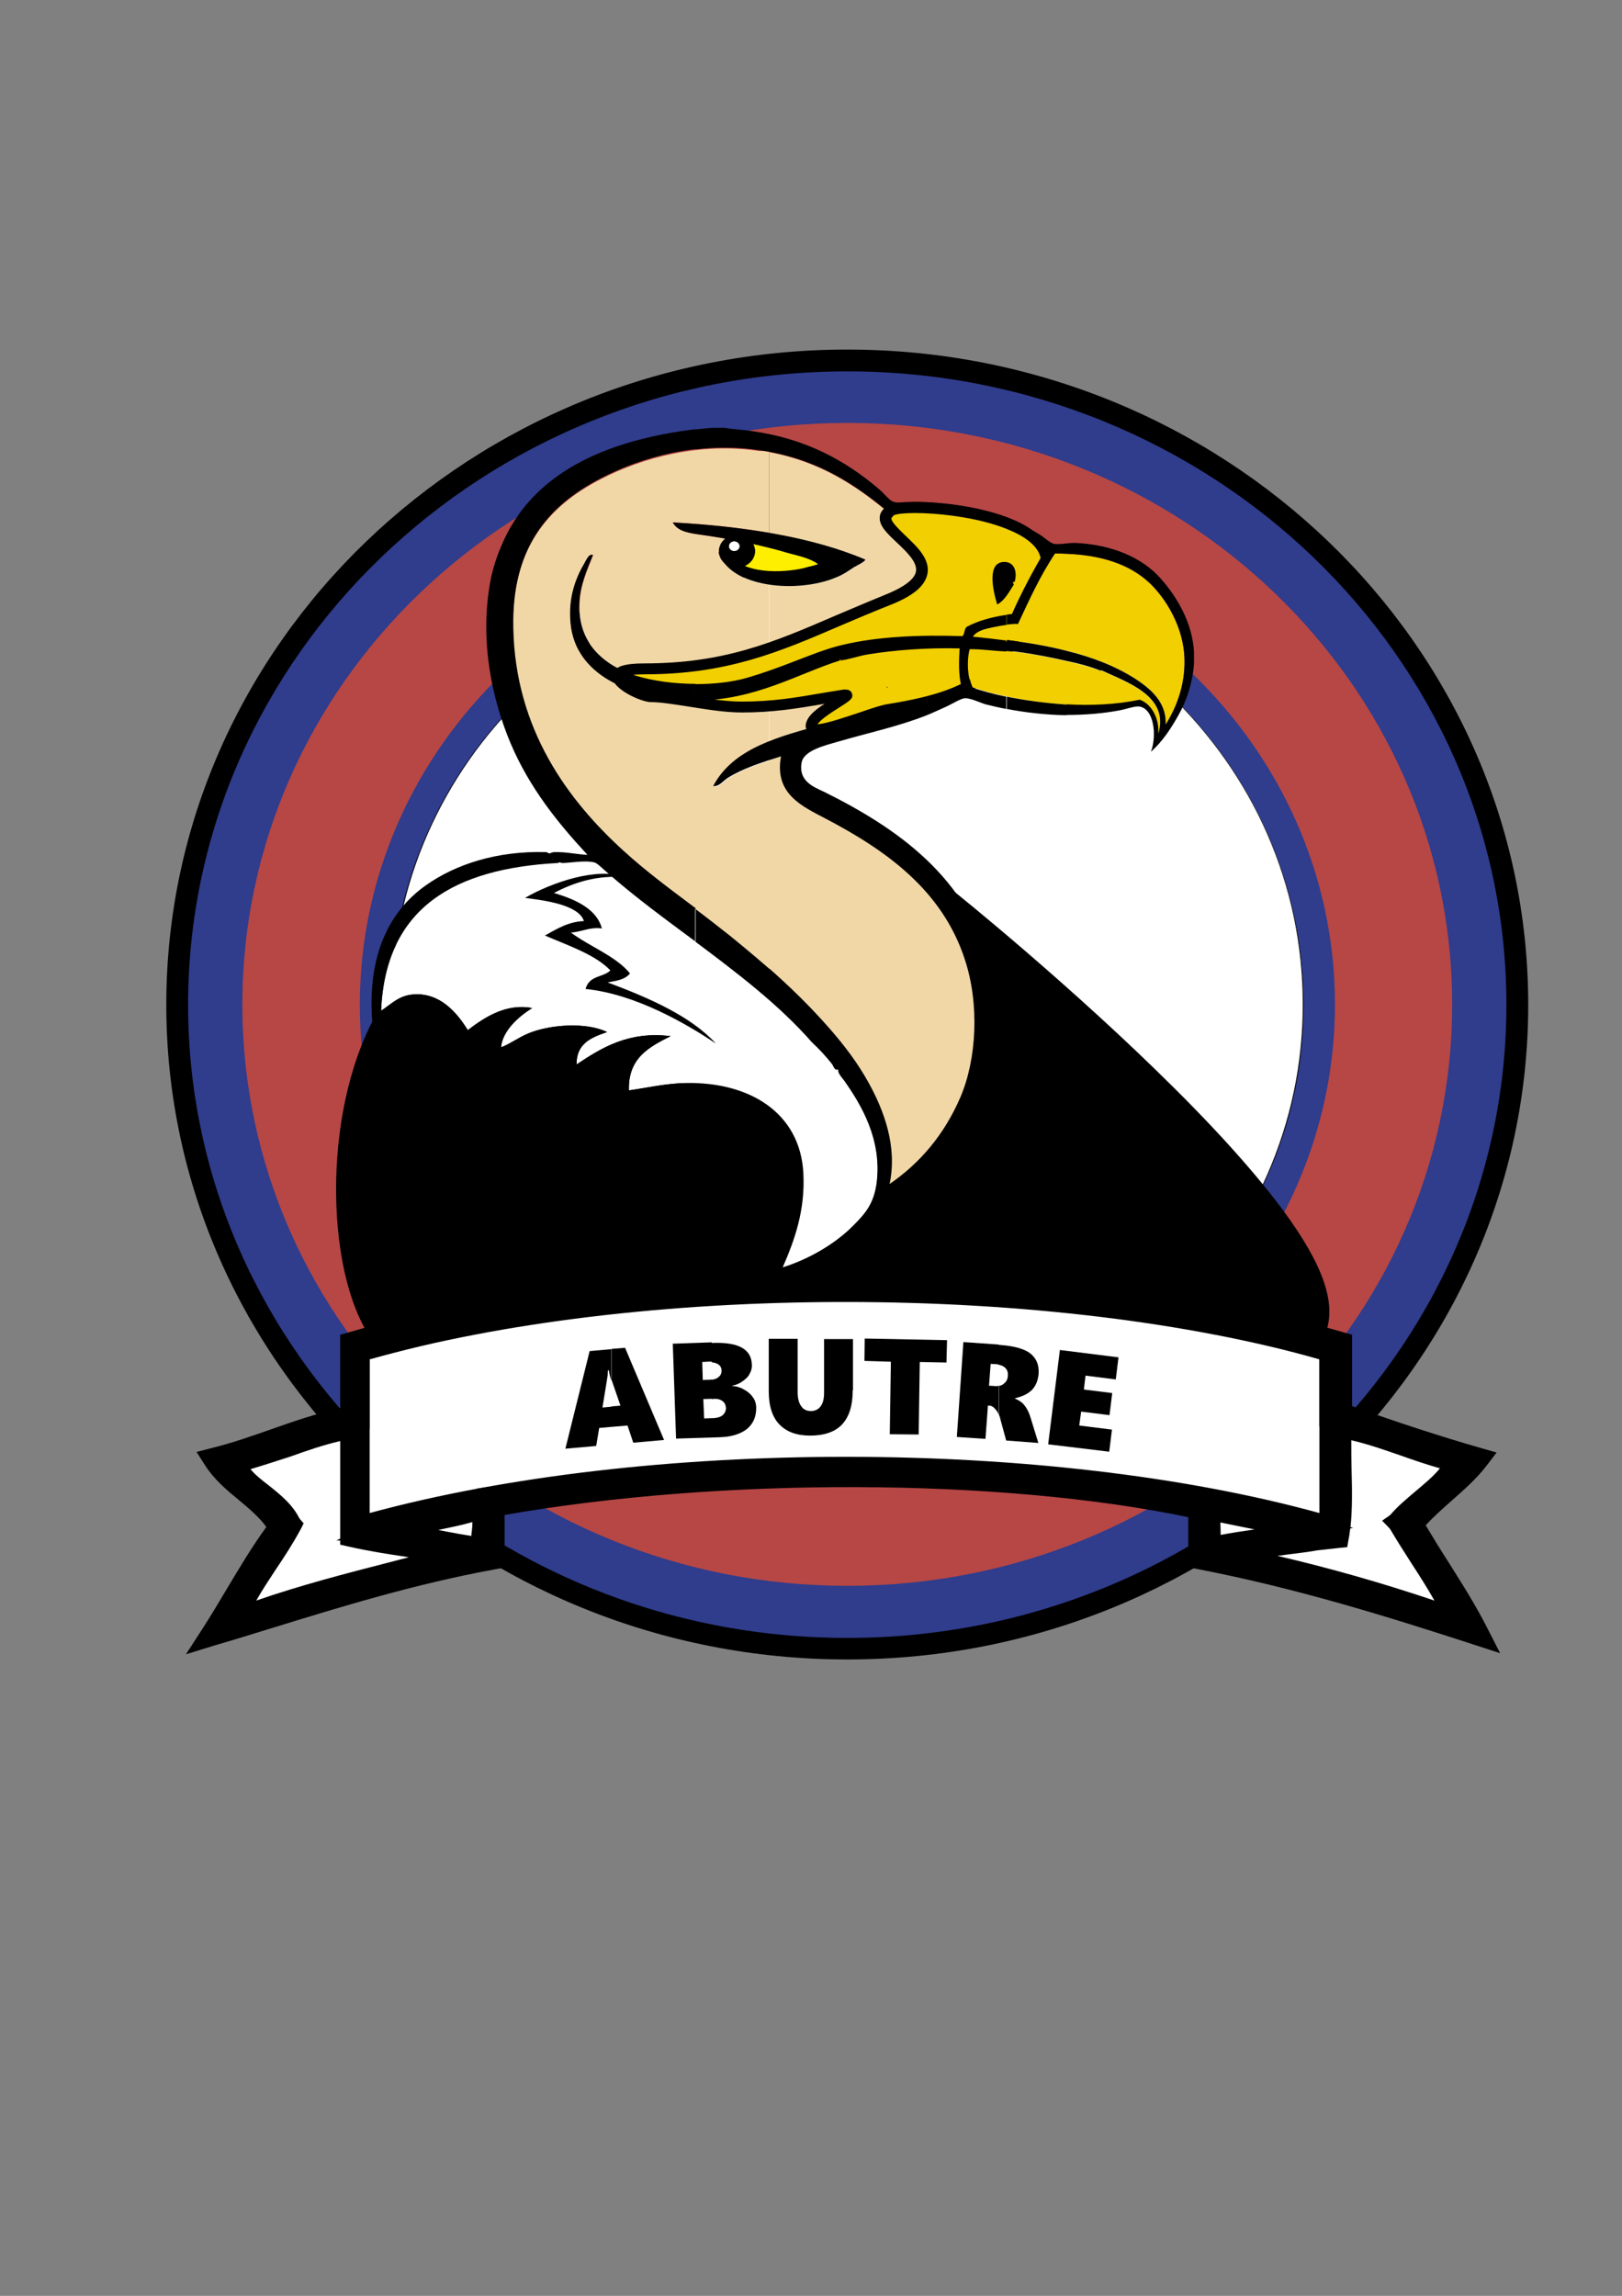 <?xml version="1.0" encoding="utf-8"?>
<!-- Generator: Adobe Illustrator 21.0.2, SVG Export Plug-In . SVG Version: 6.00 Build 0)  -->
<svg version="1.1" id="Camada_1" xmlns="http://www.w3.org/2000/svg" xmlns:xlink="http://www.w3.org/1999/xlink" x="0px" y="0px"
	 viewBox="0 0 595 842" style="enable-background:new 0 0 595 842;" xml:space="preserve">
<rect x="0" y="0" width="595" height="842" fill="#808080" stroke="none"/>
<style type="text/css">
	.st0{fill-rule:evenodd;clip-rule:evenodd;fill:#303C8C;}
	.st1{fill-rule:evenodd;clip-rule:evenodd;fill:#B64745;}
	.st2{fill-rule:evenodd;clip-rule:evenodd;fill:#FFFFFF;}
	.st3{fill-rule:evenodd;clip-rule:evenodd;}
	.st4{fill-rule:evenodd;clip-rule:evenodd;fill:#F1D7A6;}
	.st5{fill-rule:evenodd;clip-rule:evenodd;fill:#FEEE00;}
	.st6{fill-rule:evenodd;clip-rule:evenodd;fill:#F1CF00;}
</style>
<g>
	<g>
		<path class="st0" d="M310.8,132.2c135.7,0,245.8,105.8,245.8,236.3c0,130.4-110.1,236.2-245.8,236.2S65,498.8,65,368.5
			C65,238,175.1,132.2,310.8,132.2z"/>
		<path d="M310.8,608.6C173.1,608.6,61,500.9,61,368.5C61,236,173.1,128.2,310.8,128.2S560.6,236,560.6,368.5
			C560.6,500.9,448.6,608.6,310.8,608.6z M310.8,136.2C177.5,136.2,69,240.4,69,368.5c0,128,108.5,232.2,241.8,232.2
			s241.8-104.1,241.8-232.2C552.6,240.4,444.1,136.2,310.8,136.2z"/>
	</g>
	<path class="st1" d="M310.8,155.1c122.5,0,221.9,95.5,221.9,213.3c0,117.7-99.4,213.2-221.9,213.2c-122.5,0-221.9-95.5-221.9-213.2
		C88.9,250.7,188.3,155.1,310.8,155.1z"/>
	<path class="st0" d="M310.8,540.3c98.5,0,178.9-77.3,178.9-171.9c0-94.8-80.4-172-178.9-172S132,273.7,132,368.5
		C132,463.1,212.3,540.3,310.8,540.3z"/>
	<g>
		<path class="st2" d="M310.8,207.6c92.4,0,167.3,72,167.3,160.8c0,88.7-74.9,160.7-167.3,160.7c-92.3,0-167.3-72-167.3-160.7
			C143.6,279.6,218.5,207.6,310.8,207.6z"/>
		<path d="M310.8,529.3c-22.6,0-44.5-4.3-65.1-12.6c-19.9-8.1-37.8-19.7-53.2-34.5c-15.4-14.8-27.4-32-35.9-51.1
			c-8.7-19.8-13.2-40.9-13.2-62.6c0-21.7,4.4-42.8,13.2-62.7c8.4-19.2,20.5-36.4,35.9-51.2c15.4-14.8,33.3-26.4,53.2-34.5
			c20.6-8.4,42.5-12.6,65.1-12.6c22.6,0,44.5,4.3,65.1,12.6c19.9,8.1,37.8,19.7,53.2,34.5c15.4,14.8,27.4,32,35.9,51.2
			c8.7,19.8,13.2,40.9,13.2,62.7c0,21.7-4.4,42.8-13.2,62.6c-8.4,19.1-20.5,36.3-35.9,51.1c-15.4,14.8-33.3,26.4-53.2,34.5
			C355.3,525,333.4,529.3,310.8,529.3z M310.8,207.7c-22.5,0-44.4,4.2-65,12.6c-19.9,8.1-37.8,19.7-53.1,34.4
			c-15.4,14.8-27.4,32-35.8,51.1c-8.7,19.8-13.1,40.9-13.1,62.6c0,21.7,4.4,42.7,13.1,62.5c8.4,19.1,20.5,36.3,35.8,51
			c15.4,14.8,33.2,26.3,53.1,34.4c20.6,8.4,42.5,12.6,65,12.6c22.6,0,44.5-4.2,65.1-12.6c19.9-8.1,37.8-19.7,53.1-34.4
			c15.3-14.8,27.4-31.9,35.8-51c8.7-19.8,13.1-40.8,13.1-62.5c0-21.7-4.4-42.8-13.1-62.6c-8.4-19.1-20.5-36.3-35.8-51.1
			c-15.3-14.8-33.2-26.4-53.1-34.4C355.3,212,333.4,207.7,310.8,207.7z"/>
	</g>
	<g>
		<path class="st3" d="M344.2,332.7c29.5,23.6,233.1,193.5,77.3,157.7c-48.1-11-101.4-9.3-153.5-9.3c-38.2,0-81,15.8-108.9,15.8
			c-37.3,0-40.8-128.4,13-145.2c37.2-12.1,62.3,1.2,95.9,10.2C286.5,367,327.4,333.7,344.2,332.7z"/>
		<path d="M159,505c-16.9,0-29.7-17.4-34.1-46.6c-3.3-21.7-1.5-46.7,4.9-67c7.9-25.2,21.7-41.5,39.9-47.2c32.4-10.5,56.5-3.1,82,4.7
			c5.9,1.8,12,3.7,18.3,5.4c7.6,2,26-8,39.5-15.3c13.6-7.4,25.3-13.8,34.3-14.3l3.1-0.2l2.4,1.9c1.8,1.4,44.1,35.4,81.8,73
			c18.8,18.7,33,35,42.4,48.4c13.2,18.9,17,32.4,12.1,42.6c-9,18.5-41.9,13.3-65.9,7.8c-41.5-9.5-88-9.3-133-9.1
			c-6.2,0-12.5,0-18.7,0c-19.8,0-40.8,4.4-61.1,8.7C189.3,501.5,172.7,505,159,505z M201.5,355c-8.4,0-17.2,1.3-27,4.5
			c-9.1,2.9-21.6,11.5-29.5,36.8c-5.7,18.1-7.3,40.4-4.3,59.8c3,19.7,10.4,33,18.3,33c12,0,27.8-3.3,44.5-6.8c20.1-4.2,43-9,64.4-9
			c6.2,0,12.4,0,18.6,0c45.9-0.2,93.4-0.4,136.7,9.5c34.3,7.9,46.3,4.2,47.9,0.8c0.7-1.5,5.4-16.1-51.4-72.6
			c-32.2-32-67.7-61.4-77.8-69.6c-6,1.6-15.9,7-24.8,11.9c-18.4,10-37.5,20.4-51.3,16.7c-6.6-1.8-12.9-3.7-18.9-5.5
			C230.8,359.3,216.9,355,201.5,355z"/>
	</g>
	<g>
		<path class="st2" d="M86.2,594L177,568l1.4-18.5c96.3-14.2,184.5-12.7,265.1,4l0.4,17.4l90.4,23.3c-4.7-15.2-12.2-26.6-21.2-35.8
			c12-8.3,20.7-16,21.2-22.2L488,520.2v-24.8c-105.8-31.2-235.5-34.3-356.4,0v25.6l-45.4,15c-4.1,3.7,13.5,15.5,20.3,23.2
			C99.7,570.8,88.8,581.3,86.2,594z"/>
		<path d="M80.9,599.7l1.3-6.5c1.9-9.3,7.7-17.3,13.3-25c2.1-2.9,4.1-5.6,5.9-8.4c-1.9-1.9-4.4-4-6.7-6.1
			c-8.4-7.3-13.1-11.7-13.1-16.2c0-1.7,0.7-3.3,1.9-4.4l0.6-0.6l43.5-14.3v-25.8l2.9-0.8c116-33,246.8-33,358.6,0l2.9,0.8v24.9
			l46.6,15.9l-0.3,3.1c-0.6,6.3-6.4,13.1-19.2,22.4c8.8,9.8,15,21,19,34l2.1,6.8l-100.2-25.8l-0.4-17.2
			c-78.3-15.8-164.9-17.1-257.4-3.7l-1.4,18.1L80.9,599.7z M447.9,567.7l80.2,20.6c-4.1-10.3-10-19.3-17.8-27.2l-3.3-3.4l3.9-2.7
			c11.5-8,16.5-13.1,18.5-16.4L484,523.1v-24.6c-108.9-31.4-235.5-31.4-348.4,0V524l-45,14.8c2.1,2.5,6.5,6.3,9.4,8.8
			c3.5,3,7.1,6.2,9.5,8.9l1.9,2.2l-1.5,2.5c-2.4,4-5.2,7.9-7.9,11.7c-3.7,5.1-7.3,10-9.7,15.2l80.9-23.2l1.5-18.9l3.2-0.5
			c95.9-14.1,185.5-12.8,266.5,4l3.1,0.6L447.9,567.7z"/>
	</g>
	<g>
		<path class="st3" d="M465.8,564.2c5-0.8,9.9-1.7,14.5-3l-14.5-3.1v-3.7c7.6,1.8,15,3.7,22.2,5.8v-64.7c-7.1-2.1-14.5-4-22.2-5.8
			v-3.9c9,2.1,17.7,4.3,26.1,6.8v26.1c16.3,5.9,33,11.4,50.3,16.4c-7,9.2-17.1,15.1-24.2,24.2c7.8,13.8,16.9,26.3,24.2,40.5
			c-24.8-8.1-49.9-15.9-76.3-22.3V574c24,5.5,46.7,12.3,68.5,20c-6-13-14.3-23.7-21.2-35.8c6.4-7.5,18.5-14.3,21.2-22.2
			c-14.9-3.5-26.9-9.8-42.5-12.6c-0.6,13.2,1.2,28.9-0.9,40.6c-8.8,0.9-17.9,1.8-25.1,2.8V564.2z M443.6,568
			c7-1.7,14.8-2.6,22.2-3.7v2.7c-7.6,1-13.2,2.2-14.5,4c4.9,1,9.7,2.1,14.5,3.2v3.5c-8.6-2-17.2-4-26.1-5.7v-18.4
			c-75.1-16.3-182.2-14.8-258.8-0.9v19.3c-8.9,1.7-17.6,3.5-26.1,5.5v-3.5c4.8-1.3,9.7-2.6,14.5-3.9c-4.8-0.9-9.6-1.6-14.5-2.3V564
			c7.4,1.3,14.6,2.9,22.2,4c-1.2-4.4,2.3-13.2-1.9-14.5c-6.3,2.2-13.4,3.3-20.3,4.7v-3.8c92.8-21.2,218.5-21.3,311,0.1v3.7
			l-22.2-4.7C443.2,557.2,443.4,564.8,443.6,568L443.6,568z M465.8,485.8v3.9c-92.2-21.6-218.6-21.5-311-0.2v-3.7
			C247.8,464.5,372.7,464.6,465.8,485.8z M154.8,485.8v3.7c-8,1.9-15.8,3.8-23.2,6v64.7c7.4-2.1,15.2-4.1,23.2-5.9v3.8
			c-5.1,1.1-10.2,2.2-14.5,4c5,0.4,9.8,1.1,14.5,1.9v3.6c-8.9-1.3-17.9-2.5-26.1-4.5v-39.7c-15.8,2.7-27.5,9.2-42.6,12.6
			c1.7,8.9,16.1,13.5,20.3,23.2c-6.1,11.6-16.6,24-20.3,34.8c21.3-8.3,45.2-14,68.6-20.2v3.5c-26.8,6.6-51.7,14.8-77.3,22.5
			c8.5-13.1,15.8-27.3,25.1-39.6c-6-10.4-17.7-15-24.1-25.1c17.4-4.4,32.2-11.6,50.3-15.4v-27.1
			C137.1,490.1,145.8,487.8,154.8,485.8z"/>
		<path d="M68.2,606.7l5.9-9.1c3.1-4.8,6.1-9.8,9-14.7c4.6-7.7,9.3-15.6,14.6-22.9c-2.7-3.7-6.3-6.7-10-9.8
			c-4.5-3.7-9.2-7.6-12.6-13l-3-4.7l5.4-1.4c7.7-1.9,15.1-4.5,22.2-7c7.9-2.8,16.1-5.6,25.1-7.7v-26.9l2.9-0.8
			c104-30.6,261.1-30.6,365.4,0l2.9,0.8v26.2c16.8,6,32.4,11.1,47.4,15.4l5.6,1.6l-3.5,4.6c-3.8,5-8.4,9-12.8,12.9
			c-3.5,3.1-6.8,6-9.7,9.2c2.8,4.7,5.7,9.4,8.6,13.9c4.9,7.8,10,15.8,14.3,24.4l4.4,8.6l-9.2-3c-31.4-10.2-65.2-20.8-102-27.9
			l-3.2-0.6v-18.4c-69.4-14.4-171.4-14.7-250.8-0.8v12.8l2.3,0.4l-2.3,0.7v5.4l-3.3,0.6c-29.6,5.4-56.8,13.8-83.1,21.9
			c-6.5,2-13.2,4.1-19.8,6L68.2,606.7z M468.6,570.6c19.3,4.5,38.3,9.9,57.6,16.4c-2.6-4.6-5.4-9-8.4-13.6
			c-2.7-4.2-5.5-8.6-8.2-13.2l-1.4-2.5l1.8-2.1c2.6-3.1,6.1-6,9.4-8.8c3.2-2.7,6.6-5.5,8.8-8.3c-4.9-1.4-9.6-3-14.1-4.6
			c-6.1-2.1-12-4.2-18.4-5.7c0,3.6,0,7.4,0.1,11c0.2,7.1,0.3,14.4-0.4,20.9l1,0.2l-1.1,0.3c-0.2,1.3-0.3,2.7-0.6,3.9l-0.5,2.9
			l-3,0.3c-2.7,0.3-5.4,0.6-8.1,0.9C478.9,569.4,473.5,569.9,468.6,570.6z M91.9,538.8c1.6,2,4,3.9,6.6,5.9c4.4,3.5,9.3,7.4,11.7,13
			l0.8,1.8l-0.9,1.7c-2.6,4.8-5.8,9.8-9,14.5c-2.5,3.8-5,7.6-7.1,11.3c15.8-5.5,32.7-9.9,49.1-14.1c2.3-0.6,4.6-1.2,6.9-1.8
			c-7.5-1.1-15.1-2.3-22.1-3.9l-3.1-0.7v-1.5l-1.4-0.1l1.4-0.6v-35.8c-6.4,1.5-12.2,3.5-18.3,5.7C101.8,535.7,97,537.3,91.9,538.8z
			 M160.8,561.1c1,0.2,2,0.4,3,0.6c3,0.6,6,1.1,9.1,1.6c0-0.6,0.1-1.2,0.2-1.9c0.1-0.9,0.2-2.2,0.2-3.2
			C169.2,559.4,165,560.2,160.8,561.1z M447.4,558.3c0,1.5,0,3.2,0,4.7c4-0.8,8.1-1.4,12.2-2c0.2,0,0.4-0.1,0.6-0.1L447.4,558.3z
			 M135.6,498.5v56.4c101.1-27.5,248.6-27.5,348.4,0v-56.4c-47.7-13.5-109.3-21-173.8-21c-0.1,0-0.2,0-0.4,0
			C245.3,477.5,183.6,485,135.6,498.5z"/>
	</g>
	<path class="st4" d="M371.9,214.4c-0.8-1.4,0.2-0.9,0.3-1c1.2-3.8-0.2-7.1-3.4-7.3c-0.1,0-0.3,0-0.4,0v-12.6
		c5.6,2.2,10.7,4.9,15,8.2c-4.6,7.8-8.4,15.1-12.2,23.4c-0.9,0.1-1.9,0.2-2.8,0.4v-5.9C369.7,218.1,370.7,216.2,371.9,214.4z
		 M368.3,206.2c-6.5,0.1-4,10.4-2.5,15.6c1-0.5,1.8-1.2,2.5-2.1v5.9c-5.2,0.8-9.8,2.2-13.7,4.2c-0.9,0.8-0.7,2.5-1.5,3.4
		c-15.6-0.6-31,0.1-44,3.2c-6,1.4-11.9,3.8-17.6,6c-3.2,1.2-6.3,2.4-9.4,3.5v-31.5c8.3,1.2,17.5,0.3,24.3-2.4
		c3.2-1.2,5.5-3.1,8.3-4.8c-1,0.6,2.7-1.3,2.7-1.9c-10.6-4.5-22.5-7.6-35.3-9.8v-29.7c18.3,3.5,31.2,11.7,43.8,22.2
		c15.7-0.8,30.4,1.1,42.4,5.6V206.2L368.3,206.2z M282.2,355.2v-76.4c1.4-0.5,3-0.9,4.5-1.4c-2.6,13.9,8,18.4,16.5,22.9
		c21.7,11.4,42.8,26,51,51.8c5.3,16.3,4.3,36.3-1.7,50.3c-5.9,13.8-14.8,24.3-26.2,32c3-14-2.1-27.2-7.6-37.2
		c-4.2-7.6-9-13.8-14.3-19.9C297.4,369.3,289.9,362,282.2,355.2L282.2,355.2z M282.2,271.8c6.3-2.5,13.5-4.4,20.4-6.3
		c17.1-4.6,35.9-6.7,50.1-13.8c-1.2-4-0.9-9.8-0.7-13.9c-11.9-0.3-23.9,0.6-33.6,2.2c-3.7,0.6-7,1.9-10,2.2c0.1,0-0.9-1.1-0.2,0
		c-8.4,2.7-16.7,6.7-26.1,9.9V271.8L282.2,271.8z M282.2,209.4c6.1,0.4,12.7-0.6,18-2.5c-3-2.2-7.1-3-11.1-4.1
		c-2.2-0.6-4.5-1.3-6.9-1.9V209.4z M282.2,165.7v29.7c-11.2-1.9-23-3.2-35.4-3.8c1.8,3.3,5.8,3.9,10.9,4.6
		c8.5,1.2,16.8,2.7,24.4,4.7v8.5c-4.8-0.3-9.4-1.4-12.7-3.7c-1.9-1.3-2.7-3.7-5.8-3.1c2.3,6.8,9.9,10.6,18.6,11.9v31.5
		c-2.7,0.9-5.5,1.8-8.1,2.6c-12.2,3.5-29.4,3-40.8-0.7c-11.9-3.8-21.3-12.2-20.7-26.3c0.2-6.8,2.7-12.2,5-18c-1.5-0.5-2.4,1.8-3.1,3
		c-3.3,5.6-6,12.7-5.1,22.1c1.8,18.9,21.3,27.2,42.6,28.2c11.5,0.6,21.3-1.7,30.2-4.7v19.8c-8.8,3.5-16.3,8.4-20.5,16.5
		c2.4,0.2,3.7-2,5.5-3.1c4.4-2.7,9.5-4.7,15-6.4v76.4c-4.7-4.1-9.4-8.1-14.3-12c-13.2-10.7-27.2-20-39.4-31.1
		c-20-18.2-39.6-44.3-40.3-81.6c0-0.3,0-0.5,0-0.7v-2.3c0.3-26.6,12.5-41.8,32.1-51.9c15.4-8,36.4-13.6,58.1-10.4
		C279.6,165.3,280.9,165.5,282.2,165.7z"/>
	<g>
		<path class="st5" d="M271.1,206.7c3.4,2.1,15.6,5.1,19.5,3.2c1.2-0.6,4-1.3,5.2-1.7c2.2-0.7,8.6-1.3,3-3.6
			c-6.2-2.4-12.1-5.9-19.9-5.9c-1.4,0-3.6,0.2-5-0.1c-1.1-0.4-0.9,0.6-0.9,1.3C273,200.6,268.5,206.5,271.1,206.7z"/>
		<path d="M287,210.6c-5.2,0-13.2-2.1-15.9-3.8c-0.4,0-0.7-0.2-0.8-0.4c-0.5-0.9,0.8-3.2,1.8-4.9c0.4-0.7,0.8-1.5,0.8-1.7
			c0-0.1,0-0.2,0-0.2c0-0.5,0-0.9,0.3-1.1c0.2-0.1,0.4-0.1,0.8,0c1,0.3,2.5,0.2,3.7,0.2c0.4,0,0.8,0,1.2,0c6.2,0,11.2,2.2,16,4.3
			c1.3,0.5,2.6,1.1,3.9,1.6c1.7,0.7,2.4,1.2,2.4,1.8c-0.1,0.8-1.9,1.2-3.7,1.6c-0.6,0.1-1.2,0.3-1.7,0.4c-0.4,0.2-1.1,0.4-1.9,0.6
			c-1.2,0.4-2.6,0.8-3.3,1.1C289.8,210.4,288.5,210.6,287,210.6z M273.5,198.6c-0.1,0-0.2,0-0.2,0.1c-0.2,0.1-0.2,0.6-0.2,1
			c0,0.1,0,0.2,0,0.2c0,0.2-0.3,0.8-0.9,1.8c-0.9,1.5-2.2,3.8-1.7,4.6c0.1,0.2,0.3,0.3,0.6,0.3l0.1,0c3.5,2.2,15.5,5.1,19.4,3.2
			c0.7-0.4,2.1-0.8,3.3-1.1c0.7-0.2,1.4-0.4,1.9-0.6c0.4-0.1,1-0.3,1.7-0.4c1.5-0.3,3.4-0.8,3.5-1.4c0-0.3-0.3-0.8-2.2-1.6
			c-1.3-0.5-2.6-1.1-3.9-1.6c-4.8-2.1-9.8-4.3-16-4.3c-0.3,0-0.8,0-1.2,0c-1.3,0-2.8,0.1-3.8-0.2
			C273.8,198.6,273.6,198.6,273.5,198.6z"/>
	</g>
	<path class="st3" d="M263.6,202.6c3.2-0.6,3.9,1.8,5.8,3.1c7.7,5.2,21.3,4.5,30.7,1.2c-3-2.2-7.1-3-11.1-4.1
		c-9.4-2.8-20.2-5-31.3-6.6c-5.1-0.7-9.1-1.3-10.9-4.6c26.6,1.5,50.9,5.3,70.6,13.6c0,0.6-3.7,2.6-2.7,1.9c-2.7,1.7-5.1,3.6-8.3,4.8
		C292.5,217.6,268,215.7,263.6,202.6z"/>
	<g>
		<path class="st6" d="M325.9,187.9c-8.2,7.1,31.9,19.4-0.8,32.3c-32,12.7-51.6,25.1-88.8,25.1c-21,0-2.2,10.2,2.3,10.2
			c8.1,0,22,3.8,33.4,3.8c14,0,24.1-2.3,37.5-4.4c5.1-0.8-9.5,5.5-11.7,10.1c-3.7,7.3,21.2-3.7,28.2-4.9c35.7-5.8,43-14.5,56.8-49.2
			C392.4,186.9,327.4,183.1,325.9,187.9z"/>
		<path d="M299.7,269.5c-1.6,0-2.7-0.4-3.4-1.2c-0.5-0.6-1.3-2-0.2-4.2c0.9-2,3.3-4,6.4-6c-0.2,0-0.4,0.1-0.5,0.1
			c-10,1.7-18.6,3.1-29.9,3.1c-6.3,0-13.4-1.2-19.7-2.2c-5.2-0.8-10.1-1.6-13.7-1.6c-3.2,0-14.1-4.6-14.1-9.4c0-1,0.5-2.9,3.5-3.9
			c1.9-0.6,4.6-0.9,8.2-0.9c29.4,0,47.4-7.7,70.1-17.5c5.7-2.4,11.5-4.9,17.9-7.5c7.1-2.8,11.2-5.8,11.7-8.7c0.6-3.4-3.4-7.2-7-10.6
			c-3.4-3.2-6.4-6-6.3-9.1c0-0.9,0.3-2.1,1.5-3.3c0.8-1.2,2.5-1.7,3.9-2c9.6-1.9,44.1,0.8,54.5,13.4c3.3,4,4,8.6,2,13.6
			c-13.9,34.9-21.4,44.5-58.3,50.5c-2,0.3-5.8,1.6-9.8,3C308.2,267.9,303,269.5,299.7,269.5z M310.2,252.9c0.8,0,1.9,0.2,2.3,1.4
			c0.7,1.8-0.8,2.7-4.2,4.9c-2.5,1.6-7.1,4.4-8.4,6.4c3-0.1,10.9-2.8,15.4-4.3c4.4-1.5,8.2-2.8,10.5-3.1c35.1-5.7,41.8-14.2,55.3-48
			c1.8-4.5,0.6-8.3-3.6-11.7c-12.5-10-45.1-11.7-49.7-9.5l0,0.1l-0.4,0.4c-0.4,0.4-0.4,0.6-0.4,0.7c0,1.3,2.8,3.9,5,6.1
			c4.3,4.1,9.3,8.7,8.2,14.2c-0.9,4.5-5.4,8.2-14.2,11.6c-6.3,2.5-12.2,5-17.8,7.4c-22.3,9.6-41.5,17.8-71.7,17.8
			c-5.3,0-7.1,0.7-7.7,1c1,1.8,7.5,5.2,10,5.2c3.9,0,9,0.8,14.3,1.7c6.1,1,13.1,2.1,19.1,2.1c11,0,19.4-1.4,29.2-3.1
			c2.6-0.4,5.2-0.9,8-1.3C309.5,252.9,309.8,252.9,310.2,252.9z"/>
	</g>
	<path class="st6" d="M357,233.4c1.4-2.2,4.4-2.7,7.1-3.4c2.7-0.6,6-1.2,9.3-1.2c4.2-8.9,8.1-17.6,13.6-25.8
		c14.4,0,26.4,3,34.8,10.9c6.1,5.9,11.7,15.4,12.6,25.8c0.9,10.5-2.5,19.3-6.8,26c0.4-8.4-5.9-13.3-11.2-16.8
		C400.6,238.9,380,235.5,357,233.4z"/>
	<path class="st6" d="M424.9,269.2c0.4-5.3-2.2-10.7-6.8-12.5c-20.5,4.2-44.5,0.8-61.3-4.6c-1.7-3.7-2.2-9.5-0.9-14.1
		c4.5-0.1,9.1,0.6,13.6,0.8c3.5,0.1,12.7,1.7,18.2,2.9c5.5,1.2,11,2.4,16.1,4.4c0.5,0.1-0.3-0.9,0.2-0.2
		C413,250.2,429.1,255.2,424.9,269.2z"/>
	<path class="st2" d="M287.1,464.8c4.5-10.3,8.3-21,7.6-34.6c-1.2-22.2-19.9-33.5-43.1-33c-7.4,0.1-14.5,1.8-20.9,2.7
		c-0.4-12,7.5-16,15.3-19.9c-15.4-1.9-25.4,4.3-34.5,10.4c-0.1-7.8,5.5-9.9,11.2-11.9c-7.8-3.8-21.2-2.7-28.9,0.5
		c-3.8,1.6-6.8,4-10,5.1c0.5-6,6.3-11.2,11.4-14.4c-9.8-1.9-17.8,3.7-23.6,8.1c-4-6.4-10.2-13.8-19.9-13.1c-5.3,0.4-8.1,3.5-11.9,6
		c1.6-38.1,27.2-52.2,64.9-54.2c0.6,0.1-0.3-0.9,0.3-0.2c0.3-0.1,1.1,0.2,1.2,0.2c2.9,0,8.4-1.2,11.9-0.2c1.2,0.3,3.5,2.7,5.1,4.1
		c24,21,54,38.2,74.7,61.8c2.4,2.2,5.2,5.2,7.4,8c0.6,0.7,1.1,2.7,2.2,1.9c-0.1,1.6,1.3,2.9,2.2,4.1c6.3,8.9,13.9,21.5,12,37.4
		c-1,7.8-4.1,11.4-8.8,16.1C306.1,456.4,296.7,461.8,287.1,464.8z"/>
	<path class="st3" d="M438,239.1v4.2v0.1c-0.5,7.1-2.8,13.7-5.6,18.7c-2.8,5-5.9,9.8-10.2,13.6c2.2-5.8,1.2-15.8-4.3-16.6
		c-1.6-0.2-4.5,0.9-7.1,1.4c-6.3,1.2-12.9,1.7-19.5,1.7v-3.9c9,0.5,18.2,0.1,26.8-1.7c4.6,1.7,7.2,7.2,6.8,12.5
		c4.2-14-11.9-19-20.9-23.3c-0.5-0.7,0.3,0.4-0.2,0.2c-4-1.6-8.1-2.7-12.5-3.6v-3.7c9.3,2.3,17.7,5.5,25.1,10.2
		c5.3,3.5,11.6,8.4,11.2,16.8c4.2-6.7,7.6-15.5,6.8-26c-0.9-10.4-6.5-19.9-12.6-25.8c-7.5-7.1-17.9-10.3-30.5-10.8v-3.8
		c1-0.1,2-0.2,3-0.2c13.5,0.6,24.7,5.3,31.6,13.2C431.9,219.1,437.4,228.5,438,239.1z M391.3,199.3v3.8c-1.4-0.1-2.9-0.1-4.3-0.1
		c-5.5,8.1-9.4,16.8-13.6,25.8c-1.4,0-2.8,0.1-4.1,0.3v-3.7c0.6-0.1,1.2-0.1,1.9-0.2c3.7-8.3,7.6-15.6,12.2-23.4
		c-4-3.1-8.8-5.8-14-7.8v-3.8c4.2,1.6,8.1,3.5,11.6,5.6c2,1.2,4.2,3.4,5.8,3.7C388.1,199.6,389.7,199.5,391.3,199.3L391.3,199.3z
		 M391.3,238.7v3.7c-1.2-0.3-2.4-0.5-3.6-0.8c-5.5-1.2-14.7-2.8-18.2-2.9h-0.2v-4C377,235.7,384.4,236.9,391.3,238.7L391.3,238.7z
		 M391.3,258.4v3.9c-7.6-0.1-15.3-1-22-2.3v-4.5C376.2,256.9,383.7,257.9,391.3,258.4z M312.8,449.7c4.7-4.7,7.8-8.3,8.8-16.1
		c1.9-15.8-5.7-28.5-12-37.4c-0.9-1.2-2.2-2.5-2.2-4.1c-1.2,0.8-1.7-1.2-2.2-1.9c-2.2-2.8-5-5.8-7.4-8
		c-12.1-13.8-27.4-25.4-42.8-36.9v-12c4.3,3.2,8.6,6.6,12.8,9.9c12.8,10.4,25.3,21.2,36.4,34.1c5.3,6.2,10.2,12.3,14.3,19.9
		c5.5,9.9,10.6,23.1,7.6,37.2c11.4-7.8,20.3-18.3,26.2-32c6-14,7-34.1,1.7-50.3c-8.3-25.8-29.3-40.4-51-51.8
		c-8.5-4.5-19.1-9-16.5-22.9c-7.1,2.2-13.9,4.4-19.4,7.8c-1.8,1.1-3.2,3.3-5.5,3.1c7.4-14,24.2-18.2,41-22.8
		c17.1-4.6,35.9-6.7,50.1-13.8c-1.2-4-0.9-9.8-0.7-13.9c-11.9-0.3-23.9,0.6-33.6,2.2c-3.7,0.6-7,1.9-10,2.2c0.1,0-0.9-1.1-0.2,0
		c-15.6,4.9-31.2,14.7-53.1,14.7v-6c6.6,0,13.3-0.7,18.9-2.3c5.8-1.7,11.6-3.8,17.5-6.1c5.8-2.2,11.6-4.6,17.6-6
		c13-3.1,28.4-3.7,44-3.2c0.8-0.9,0.6-2.6,1.5-3.4c4.1-2.2,9.1-3.6,14.6-4.4v3.7c-1.8,0.2-3.6,0.6-5.2,0.9c-2.7,0.6-5.7,1.2-7.1,3.4
		c4.2,0.4,8.3,0.9,12.2,1.4v4c-4.5-0.1-9-0.9-13.4-0.8c-1.2,4.6-0.7,10.4,0.9,14.1c3.8,1.2,8,2.4,12.5,3.3v4.5
		c-2.7-0.5-5.2-1.1-7.6-1.7c-2-0.6-5.7-2.4-7.6-2.2c-1.6,0.1-4.8,2.2-7.1,3.2c-2.5,1.1-5.2,2.4-7.3,3.2c-10.3,4-20.7,6.2-32.1,9.5
		c-4.8,1.4-12.4,3.2-13.3,7.5c-1.4,6.9,4.3,9.1,8.2,10.9c26.6,13.2,53.1,31.5,60.8,64.4c2.2,9.5,2.6,21,1.2,30.2
		c-4,26.4-18.6,42.6-36.7,54.9c-1.7,1.2-3.7,1.8-5.3,3.2c-1.5,1.3-2.8,3.3-4.1,4.8c-10.4,12-21.8,19.2-39.3,24.6
		c5.7-12.8,15.9-34.4,8.5-51.7c-0.9-2.1-2.4-3.9-2.7-5.8c-3.3-2.4-5.9-5.8-10.2-8c-4.2-2.2-9.4-3.3-15-3.9c-1.6-0.2-3.1-0.3-4.6-0.3
		v-5.3c21.5,0.6,38.4,11.9,39.6,33c0.7,13.5-3.1,24.3-7.6,34.6C296.7,461.8,306.1,456.4,312.8,449.7L312.8,449.7z M369.3,190.1v3.8
		c-12.2-4.8-27.2-6.8-43.3-6c-13.4-11.2-27.2-19.9-47.5-22.8c-8-1.2-15.8-1.2-23.3-0.3v-7.3c2.1-0.2,4.2-0.5,6.3-0.6h4.4
		c2.3,0.5,6.8,0.7,9.9,1.2c19.6,2.7,34.1,10.7,46.2,20.9c2.7,2.2,4.2,4.7,6,5.1c2.5,0.6,5.8-0.1,8.8,0
		C348.9,184.5,359.8,186.6,369.3,190.1z M255.1,345.3c-10.9-8.1-22-16.2-31.9-24.9c-1.7-1.4-4-3.8-5.1-4.1c-3.5-0.9-9,0.2-11.9,0.2
		c-0.1,0-0.9-0.3-1.2-0.2c-0.6-0.7,0.3,0.4-0.3,0.2c-37.7,2-63.3,16.1-64.9,54.2c3.8-2.5,6.6-5.7,11.9-6c9.7-0.7,16,6.7,19.9,13.1
		c5.8-4.4,13.8-9.9,23.6-8.1c-5.1,3.2-10.9,8.4-11.4,14.4c3.2-1.2,6.2-3.5,10-5.1c7.7-3.2,21.1-4.3,28.9-0.5
		c-5.7,1.9-11.3,4.1-11.2,11.9c9.1-6.1,19.1-12.3,34.5-10.4c-7.8,4-15.6,7.9-15.3,19.9c6.4-0.9,13.5-2.5,20.9-2.7c1.2,0,2.3,0,3.5,0
		v5.3c-10.4-0.2-20.4,2.2-28.7,3.9c-2.1-7.8,0.8-15.6,4.6-19.9c1-1.1,2.7-2.2,2.4-3.1c-8,2.3-14.2,5.8-19.4,10.7
		c-1.7,1.6-3,4-5.3,4.6c-2.7-6.3-0.5-13.5,2.7-17c0.9-1.1,2.7-1.8,2.4-2.7c-15.9-1-23.8,6.6-31.3,13.3c-1,0.9-2.7,2.9-3.7,2.2
		c-0.7-10.6,2.1-16.1,7.1-21.4c-7,2-10.8,7.2-15.6,11.4c-2.9-6.5-5.8-12.8-11.9-15.6c-7.5-3.3-13,1.2-16.8,5.1
		c-1.7,1.8-3,3.9-4.6,5.1c-0.4-3.5-0.7-6.8-0.7-10v-2.4c0.3-19.4,7.6-33.3,19.9-42c10.7-7.6,25.9-12.7,44-12.2
		c0.7,0,0.7,0.5,1.7,0.5c-0.7,0,1-0.5,1.4-0.5c4.8-0.1,8.5,0.9,12.2,1c-10.6-11.4-21.2-24.4-28.2-40.9c-6.7-15.9-11.4-37.1-7.5-59
		c0.8-4.5,2.2-8.9,3.9-12.9c10.9-26.9,37.9-39.2,71.5-43.3v7.3c-13,1.5-25,5.6-34.8,10.7c-20.3,10.5-32.7,26.4-32.1,54.9
		c0.7,37.4,20.3,63.4,40.3,81.6c8.3,7.6,17.4,14.3,26.6,21.2V345.3L255.1,345.3z M255.1,250.8c-7.8,0-15.7-1.1-21.9-3
		c-11.9-3.8-21.3-12.2-20.7-26.3c0.2-6.8,2.7-12.2,5-18c-1.5-0.5-2.4,1.8-3.1,3c-3.3,5.6-6,12.7-5.1,22.1
		c1.8,18.9,21.3,27.2,42.6,28.2c1,0.1,2.1,0.1,3.2,0.1V250.8z"/>
	<path class="st3" d="M365.8,221.7c-1.6-5.3-4-16,3-15.6c3.2,0.2,4.5,3.5,3.4,7.3c-0.1,0.1-1.1-0.4-0.3,1
		C370.1,217.1,368.7,220.1,365.8,221.7z"/>
	<g>
		<path class="st3" d="M270.3,208.1c3.6,0,6.6-2.7,6.6-5.9c0-3.3-3-6-6.6-6s-6.5,2.7-6.5,6C263.8,205.4,266.7,208.1,270.3,208.1z"/>
		<path d="M270.3,208.2c-3.6,0-6.6-2.7-6.6-6c0-3.4,3-6.1,6.6-6.1c3.7,0,6.7,2.7,6.7,6.1C276.9,205.5,274,208.2,270.3,208.2z
			 M270.3,196.3c-3.5,0-6.4,2.6-6.4,5.9c0,3.2,2.9,5.8,6.4,5.8c3.6,0,6.4-2.6,6.4-5.8C276.7,199,273.8,196.3,270.3,196.3z"/>
	</g>
	<g>
		<path class="st2" d="M269.3,202.3c1.2,0,2.1-0.9,2.1-1.9s-0.9-1.9-2.1-1.9c-1.1,0-2,0.9-2,1.9S268.3,202.3,269.3,202.3z"/>
		<path d="M269.3,202.4c-1.2,0-2.1-0.9-2.1-2.1s1-2.1,2.1-2.1c1.2,0,2.2,0.9,2.2,2.1S270.6,202.4,269.3,202.4z M269.3,198.5
			c-1,0-1.9,0.8-1.9,1.8s0.9,1.8,1.9,1.8c1.1,0,2-0.8,2-1.8S270.4,198.5,269.3,198.5z"/>
	</g>
	<rect x="325.3" y="251.9" width="0.2" height="0.4"/>
	<path d="M232.3,529.1l-2.1-6.3l-5.9,0.5v-7.5l3.3-0.3l-3.2-9.3l-0.1-0.1v-11.4l5-0.4l14.3,33.8L232.3,529.1z M224.3,523.3l-4.5,0.4
		l-1.1,6.6l-11.3,1l8.9-35.8l7.9-0.7v11.4c-0.4-1.3-0.7-2.5-0.9-3.7l-0.3,0.1c0,0.4-0.1,1-0.1,1.9c-0.1,0.9-0.8,4.8-1.9,11.7
		l3.3-0.3V523.3z"/>
	<path d="M277.4,515.9c0.1,3.5-1,6.1-3.3,8.1c-2.4,1.9-5.8,3-10.2,3.1l-2.8,0.1v-7.1h0.6c1.4-0.1,2.6-0.4,3.4-1.1
		c0.8-0.7,1.2-1.6,1.2-2.7c-0.1-1-0.4-1.8-1.2-2.4c-0.7-0.6-1.7-0.9-2.9-0.9l-1.1,0.1v-7.1c1-0.1,1.9-0.4,2.5-1
		c0.8-0.6,1.1-1.4,1.1-2.4c-0.1-1.8-1.3-2.7-3.6-3v-7.1h0.5c9.3-0.3,14,2.3,14.2,7.9c0.1,1.2-0.2,2.4-0.8,3.4
		c-0.5,1.1-1.4,1.9-2.5,2.7c-1.2,0.9-2.4,1.4-3.9,1.7v0.1c1.7,0.1,3.2,0.6,4.5,1.4c1.3,0.7,2.4,1.7,3.1,2.8
		C277,513.5,277.3,514.7,277.4,515.9z M261.1,527.2l-13.1,0.4l-1.2-34.8l14.3-0.5v7.1c-0.5,0-1-0.1-1.6,0l-1.9,0.1l0.2,6.6l3-0.1
		c0.1,0,0.2-0.1,0.3-0.1v7.1l-3.1,0.1l0.3,7.1l2.8-0.1V527.2z"/>
	<path d="M312.8,509.9c0,5.6-1.3,9.7-3.9,12.5c-2.5,2.7-6.5,4.1-11.7,4.1c-5,0-8.7-1.4-11.3-4.1s-3.9-6.8-3.9-12.2v-19.2h10.6v19.5
		c0,2.2,0.4,4,1.3,5.2c0.8,1.2,2,1.8,3.6,1.8c1.4,0,2.7-0.6,3.5-1.7c0.9-1.2,1.3-2.8,1.3-5v-19.7h10.6V509.9z"/>
	<polygon points="337.4,499.5 337,526.1 326.4,526 326.8,499.4 317.1,499.1 317.2,490.9 347.4,491.5 347.2,499.7 	"/>
	<path d="M369.1,528.3l-2.1-7.7c-0.1-0.7-0.4-1.4-0.6-1.9v-10.4c0.7-0.1,1.4-0.4,1.9-0.9c0.9-0.7,1.4-1.7,1.4-2.9
		c0.1-1.2-0.2-2.1-0.9-2.8c-0.6-0.6-1.4-1-2.5-1.2v-7.3l1.1,0.1c4.8,0.4,8.4,1.4,10.6,3.1c2.2,1.8,3.2,4.2,3,7.4
		c-0.2,2.4-1,4.4-2.4,5.9c-1.5,1.5-3.6,2.5-6.3,3.1v0.1c1.4,0.6,2.7,1.4,3.5,2.5c0.9,1.1,1.7,2.6,2.3,4.7l2.8,9.1L369.1,528.3z
		 M366.3,518.6c-0.3-0.6-0.6-1.2-1.1-1.7c-0.7-0.9-1.5-1.4-2.4-1.4h-0.4l-0.9,12.2L351,527l2.4-34.8l12.9,0.9v7.3
		c-0.2,0-0.5,0-0.7-0.1l-2.2-0.1l-0.6,8l1.9,0.1c0.6,0.1,1.1,0.1,1.6-0.1V518.6z"/>
	<polygon points="384.5,529.7 388.8,495.1 410.3,497.8 409.3,505.9 398.2,504.5 397.6,509.6 408,510.9 407,519 396.6,517.7 
		395.9,522.8 407.9,524.3 406.9,532.4 	"/>
	<path class="st3" d="M262.6,382.7c-10.2-6.8-29.1-18.1-47.8-20c1.4-5.1,6.3-4.1,9.1-6.8c-5.5-5.8-15.2-9-24-12.8
		c4.3-2.4,8.6-5.1,14.3-5.3c-1.9-6-14.5-7.6-21.6-8.5c9.6-5.6,26.6-11.5,36.9-7.6c-10.4-0.8-18.7,1.8-26.3,5.8
		c8.9,2.6,15.8,6.3,17.6,13c-4.5-0.6-7.5,1.3-11.4,1.5c7,5.2,16.6,8.7,21.7,15c-1.9,2.4-5.2,2.7-8.2,3.3
		C238.7,366.2,253.5,372.8,262.6,382.7z"/>
</g>
</svg>
